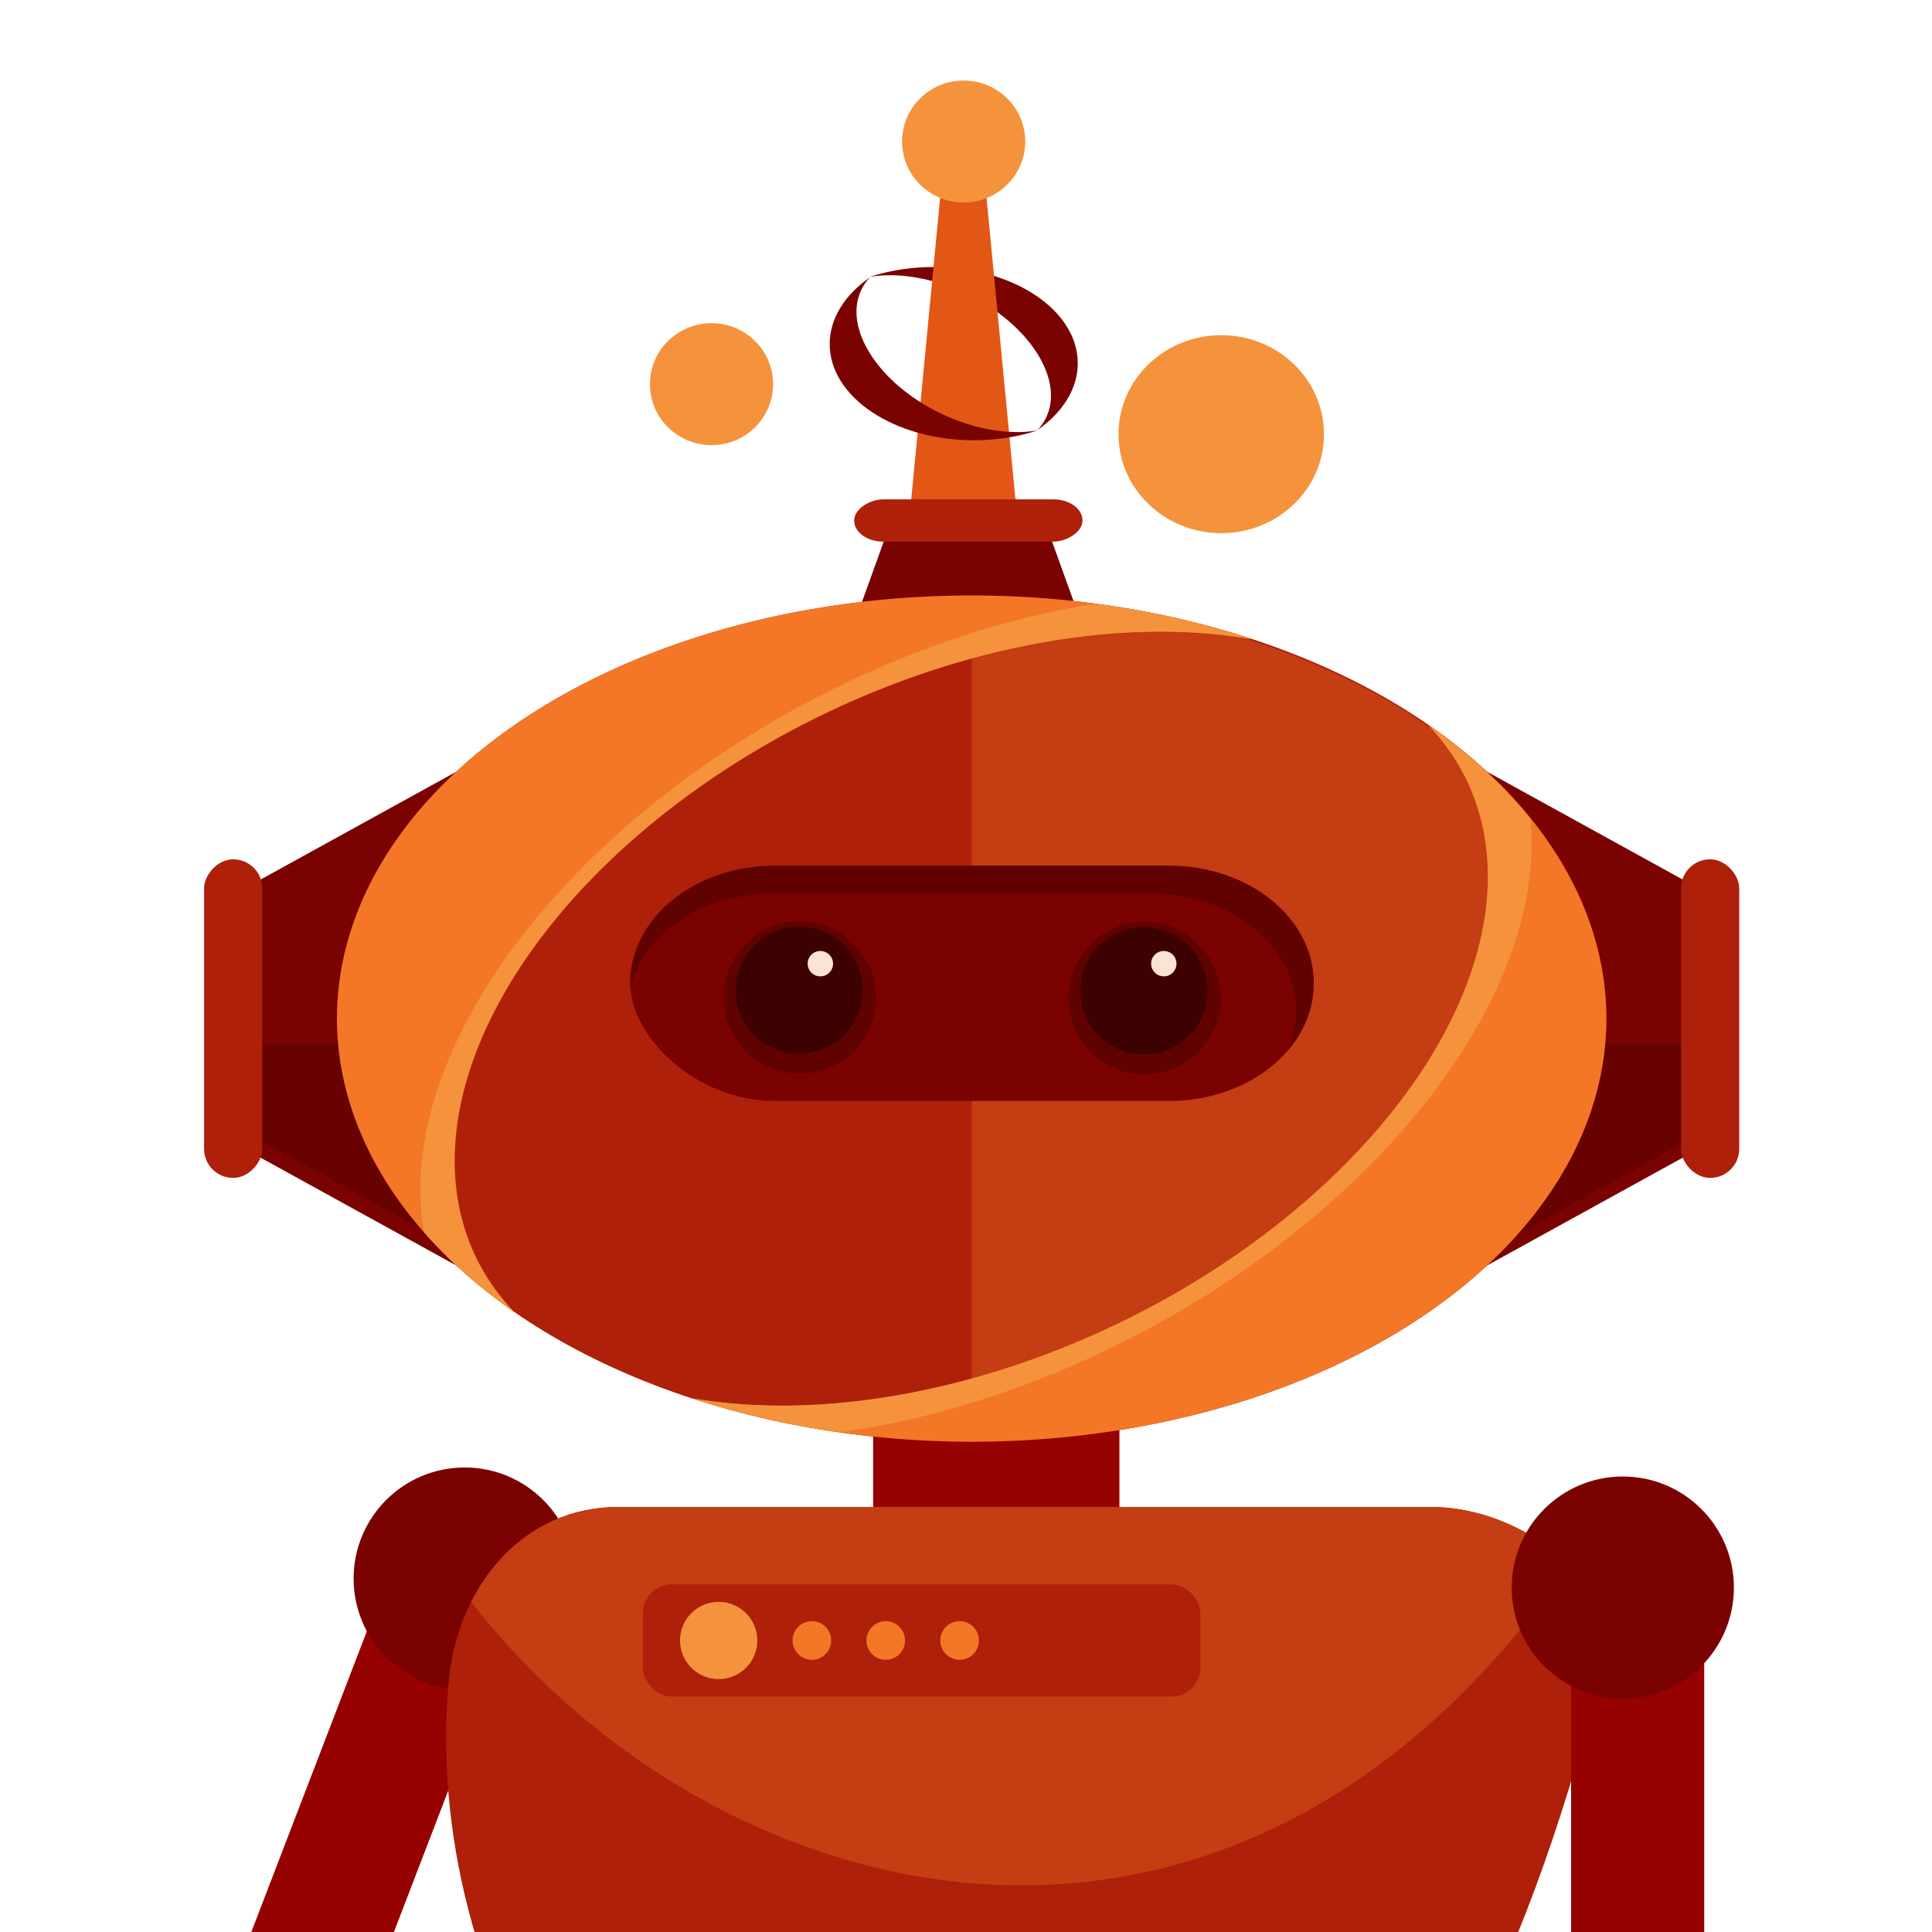 <?xml version="1.0" encoding="UTF-8" standalone="no"?>
<!-- Created with Inkscape (http://www.inkscape.org/) -->

<svg
   width="200mm"
   height="200mm"
   viewBox="0 0 200 200"
   version="1.1"
   id="svg5"
   sodipodi:docname="jupyter_robot.svg"
   inkscape:version="1.2.2 (b0a8486541, 2022-12-01)"
   xmlns:inkscape="http://www.inkscape.org/namespaces/inkscape"
   xmlns:sodipodi="http://sodipodi.sourceforge.net/DTD/sodipodi-0.dtd"
   xmlns="http://www.w3.org/2000/svg"
   xmlns:svg="http://www.w3.org/2000/svg">
  <sodipodi:namedview
     id="namedview7"
     pagecolor="#505050"
     bordercolor="#ffffff"
     borderopacity="1"
     inkscape:showpageshadow="0"
     inkscape:pageopacity="0"
     inkscape:pagecheckerboard="1"
     inkscape:deskcolor="#505050"
     inkscape:document-units="mm"
     showgrid="false"
     inkscape:zoom="0.96893638"
     inkscape:cx="356.06053"
     inkscape:cy="371.54142"
     inkscape:window-width="2822"
     inkscape:window-height="1718"
     inkscape:window-x="58"
     inkscape:window-y="48"
     inkscape:window-maximized="1"
     inkscape:current-layer="layer1" />
  <defs
     id="defs2">
    <inkscape:perspective
       sodipodi:type="inkscape:persp3d"
       inkscape:vp_x="0 : 100 : 1"
       inkscape:vp_y="0 : 1000 : 0"
       inkscape:vp_z="200 : 100 : 1"
       inkscape:persp3d-origin="100 : 66.666667 : 1"
       id="perspective3" />
  </defs>
  <g
     inkscape:label="Layer 1"
     inkscape:groupmode="layer"
     id="layer1">
    <g
       id="g2474"
       transform="matrix(0.876,0,0,0.876,15.139,35.211)"
       style="stroke-width:1.142">
      <path
         id="path1490"
         style="fill:#7a0200;stroke-width:5.711"
         d="m 158.259,50.901 c 0.504,20.735 0,37.543 0,58.552 l 27.141,-14.952 0.196,0.108 V 94.392 65.961 65.745 l -0.196,0.108 z"
         sodipodi:nodetypes="ccccccccc" />
      <path
         id="path1490-2"
         style="fill:#7a0200;stroke-width:5.711"
         d="m 36.823,50.901 c -0.504,20.735 0,37.543 0,58.552 L 9.682,94.5 9.486,94.608 V 94.392 65.961 65.745 l 0.196,0.108 z"
         sodipodi:nodetypes="ccccccccc" />
      <g
         id="g2474-3"
         transform="translate(0.297,-1.875)"
         style="fill:#670200;fill-opacity:1;stroke-width:1.142">
        <path
           id="path1490-5"
           style="fill:#670200;fill-opacity:1;stroke-width:5.711"
           d="m 158.409,85.063 c -0.065,7.798 -0.15,15.734 -0.15,24.389 l 27.142,-14.953 0.196,0.108 v -0.215 -9.329 z" />
        <path
           id="path1490-2-6"
           style="fill:#670200;fill-opacity:1;stroke-width:5.711"
           d="m 9.486,85.063 v 9.329 0.215 L 9.682,94.5 36.824,109.452 c 0,-8.67 -0.082,-16.579 -0.148,-24.389 z" />
      </g>
      <rect
         style="fill:#ae200a;fill-opacity:1;stroke:none;stroke-width:5.711;stroke-dasharray:none;stroke-opacity:1"
         id="rect2036"
         width="6.877"
         height="37.646"
         x="181.37"
         y="61.354"
         rx="9.137"
         ry="3.426" />
      <rect
         style="fill:#ae200a;fill-opacity:1;stroke:none;stroke-width:5.711;stroke-dasharray:none;stroke-opacity:1"
         id="rect2036-6"
         width="6.877"
         height="37.646"
         x="-13.712"
         y="61.354"
         rx="9.137"
         ry="3.426"
         transform="scale(-1,1)" />
    </g>
    <path
       id="path234-3-7-5-2"
       style="fill:#7a0200;fill-opacity:1;stroke:none;stroke-width:1.323;stroke-opacity:1"
       d="m 96.621,27.644 c 8.256,-4e-6 14.949,4.462 14.949,9.966 -0.002,2.57 -1.493,5.04 -4.162,6.894 0.365,-0.384 0.661,-0.81 0.885,-1.273 1.91,-3.967 -1.767,-9.7 -8.213,-12.805 -3.41,-1.64 -7.089,-2.281 -10.073,-1.754 2.057,-0.677 4.32,-1.029 6.613,-1.029 z"
       sodipodi:nodetypes="ccccccc" />
    <path
       id="path2010"
       style="fill:#e35716;fill-opacity:1;stroke-width:5"
       d="m 98.047,12.894 h 3.355 l 6.709,70.043 H 91.338 Z"
       sodipodi:nodetypes="ccccc" />
    <path
       id="path1490-6"
       style="fill:#7a0200;stroke-width:5"
       d="m 83.425,78.418 c 11.879,-0.442 21.509,0 33.545,0 l -8.566,-23.763 0.062,-0.171 h -0.124 -16.289 -0.124 l 0.062,0.171 z"
       sodipodi:nodetypes="ccccccccc" />
    <rect
       style="fill:#960200;fill-opacity:1;stroke:none;stroke-width:1.323;stroke-opacity:1"
       id="rect359"
       width="25.496"
       height="30.023"
       x="90.387"
       y="131.998" />
    <rect
       style="fill:#960200;fill-opacity:1;stroke:none;stroke-width:1.323;stroke-opacity:1"
       id="rect359-7-9"
       width="13.781"
       height="48.176"
       x="96.008"
       y="137.504"
       transform="rotate(21.015)" />
    <ellipse
       style="fill:none;fill-opacity:1;stroke:none;stroke-width:1.323;stroke-opacity:1"
       id="path234-3-3"
       cx="-28.582"
       cy="93.917"
       rx="74.668"
       ry="49.339" />
    <circle
       style="fill:#7a0200;fill-opacity:1;stroke-width:1.323"
       id="path1825"
       cx="48.105"
       cy="163.413"
       r="11.5" />
    <g
       id="g1165"
       transform="matrix(0.876,0,0,0.876,245.755,213.929)"
       style="stroke-width:1.142">
      <path
         id="rect1024"
         style="fill:#ae200a;stroke-width:1.511"
         d="m -207.46,-66.129 h 96.023 c 11.08,0 23.327,9.431 20,20 -37.39,148.487 -143.284,74.374 -136.023,0 1.277,-11.006 8.92,-20 20,-20 z"
         sodipodi:nodetypes="ssccs" />
      <path
         id="rect1024-2"
         style="fill:#c53d13;fill-opacity:1;stroke-width:1.511"
         d="m -207.46,-66.129 c -7.91,0 -14.066,4.584 -17.407,11.211 28.95,37.228 89.76,53.194 129.71,-4.317 -4.03,-4.165 -10.322,-6.895 -16.28,-6.895 z" />
    </g>
    <rect
       style="fill:#960200;fill-opacity:1;stroke:none;stroke-width:1.323;stroke-opacity:1"
       id="rect359-7"
       width="13.781"
       height="30.023"
       x="162.639"
       y="170.351" />
    <circle
       style="fill:#7a0200;fill-opacity:1;stroke-width:1.323"
       id="path1825-2"
       cx="167.992"
       cy="164.347"
       r="11.5" />
    <g
       id="g2414"
       transform="matrix(0.876,0,0,0.876,14.867,34.579)"
       style="stroke-width:1.142">
      <ellipse
         style="fill:#ae200a;fill-opacity:1;stroke:none;stroke-width:1.511;stroke-opacity:1"
         id="path234-3"
         cx="97.851"
         cy="80.898"
         rx="75"
         ry="50" />
      <path
         id="path234"
         style="fill:#c53d13;fill-opacity:1;stroke:none;stroke-width:1.511"
         d="m 97.851,31.119 v 99.559 a 75,49.779 0 0 0 75,-49.779 75,49.779 0 0 0 -75,-49.779 z" />
      <path
         id="path234-3-7"
         style="fill:#f37726;fill-opacity:1;stroke:none;stroke-width:1.511;stroke-opacity:1"
         d="m 97.851,30.898 a 75,50 0 0 0 -75,50 75,50 0 0 0 20.879,34.589 40,65 64.286 0 1 -4.442,-6.387 40,65 64.286 0 1 41.207,-64.241 40,65 64.286 0 1 50.535,-8.798 75,50 0 0 0 -33.179,-5.163 z M 151.923,46.254 a 40,65 64.286 0 1 4.491,6.441 40,65 64.286 0 1 -41.207,64.242 40,65 64.286 0 1 -50.383,8.824 75,50 0 0 0 33.027,5.137 A 75,50 0 0 0 172.851,80.898 75,50 0 0 0 151.923,46.254 Z" />
    </g>
    <path
       id="path234-3-7-3"
       style="fill:#f5933d;fill-opacity:1;stroke:none;stroke-width:1.323;stroke-opacity:1"
       d="m 113.337,62.502 a 36.919,62.09 62.088 0 0 -29.597,10.116 36.919,62.09 62.088 0 0 -39.851,54.937 65.685,43.79 0 0 0 9.239,8.188 35.032,56.927 64.285 0 1 -3.89,-5.594 35.032,56.927 64.285 0 1 36.089,-56.262 35.032,56.927 64.285 0 1 44.259,-7.706 65.685,43.79 0 0 0 -16.248,-3.679 z m 34.546,12.606 a 35.032,56.927 64.285 0 1 3.933,5.642 35.032,56.927 64.285 0 1 -36.089,56.263 35.032,56.927 64.285 0 1 -44.125,7.728 65.685,43.79 0 0 0 15.306,3.522 36.919,62.09 62.088 0 0 31.397,-10.396 36.919,62.09 62.088 0 0 40.118,-53.082 65.685,43.79 0 0 0 -10.54,-9.676 z" />
    <path
       id="path234-3-7-5"
       style="fill:#7a0200;fill-opacity:1;stroke:none;stroke-width:1.323;stroke-opacity:1"
       d="m 90.061,28.707 c -0.369,0.387 -0.669,0.817 -0.895,1.284 -1.911,3.967 1.767,9.7 8.213,12.805 3.397,1.634 7.064,2.276 10.042,1.759 -2.048,0.672 -4.3,1.022 -6.583,1.024 -8.256,4e-6 -14.949,-4.462 -14.949,-9.966 3.68e-4,-2.575 1.495,-5.049 4.171,-6.905 z"
       sodipodi:nodetypes="ccccccc" />
    <g
       id="g2589"
       transform="matrix(-0.876,0,0,-0.876,-47.138,171.742)"
       style="stroke-width:1.142">
      <g
         id="g1409"
         transform="translate(170.971,37.547)">
        <rect
           style="fill:#7a0200;fill-opacity:1;stroke:none;stroke-width:5.711;stroke-dasharray:none;stroke-opacity:1"
           id="rect1366-1"
           width="80.779"
           height="27.772"
           x="-380.031"
           y="28.397"
           rx="17.132"
           ry="17.132" />
        <path
           id="rect1366-1-6"
           style="fill:#600200;fill-opacity:1;stroke:none;stroke-width:5.711;stroke-dasharray:none;stroke-opacity:1"
           d="m -316.384,56.211 c 9.491,0 17.133,-6.193 17.133,-13.886 0,-0.175 -0.009,-0.348 -0.017,-0.521 -1.582,6.35 -8.476,11.103 -16.79,11.103 h -44.758 c -9.491,0 -17.133,-6.193 -17.133,-13.886 0,-1.623 0.344,-3.177 0.969,-4.622 -1.923,2.245 -3.051,4.974 -3.051,7.926 0,7.693 7.641,13.886 17.133,13.886 z" />
      </g>
    </g>
    <g
       id="g2204"
       transform="matrix(0.876,0,0,0.876,-98.76,188.015)"
       style="stroke-width:1.142">
      <g
         id="g2285"
         style="fill:#5f0200;fill-opacity:1;stroke-width:1.142"
         transform="translate(6.812,-40.712)">
        <circle
           style="fill:#5f0200;fill-opacity:1;stroke:none;stroke-width:5.711;stroke-dasharray:none;stroke-opacity:1"
           id="path1654-9"
           cx="200.449"
           cy="-56.039"
           r="9" />
        <circle
           style="fill:#5f0200;fill-opacity:1;stroke:none;stroke-width:5.711;stroke-dasharray:none;stroke-opacity:1"
           id="path1654-3-3"
           cx="241.191"
           cy="-55.963"
           r="9" />
      </g>
      <g
         id="g2289"
         style="stroke-width:1.142">
        <circle
           style="fill:#3c0100;fill-opacity:1;stroke:none;stroke-width:5.711;stroke-dasharray:none;stroke-opacity:1"
           id="path1654"
           cx="207.183"
           cy="-97.607"
           r="7.5" />
        <circle
           style="fill:#3c0100;fill-opacity:1;stroke:none;stroke-width:5.711;stroke-dasharray:none;stroke-opacity:1"
           id="path1654-3"
           cx="247.924"
           cy="-97.531"
           r="7.5" />
      </g>
      <circle
         style="fill:#fce3d3;fill-opacity:1;stroke:none;stroke-width:5.711;stroke-dasharray:none;stroke-opacity:1"
         id="path1814"
         cx="250.27"
         cy="-100.749"
         r="1.5" />
      <circle
         style="fill:#fce3d3;fill-opacity:1;stroke:none;stroke-width:5.711;stroke-dasharray:none;stroke-opacity:1"
         id="path1816"
         cx="209.683"
         cy="-100.749"
         r="1.5" />
    </g>
    <ellipse
       style="fill:#f5933d;fill-opacity:1;stroke:none;stroke-width:5;stroke-dasharray:none;stroke-opacity:1"
       id="path1870"
       cx="73.658"
       cy="39.77"
       rx="6.376"
       ry="6.312" />
    <ellipse
       style="fill:#f5933d;fill-opacity:1;stroke:none;stroke-width:5;stroke-dasharray:none;stroke-opacity:1"
       id="path1870-6"
       cx="99.756"
       cy="14.65"
       rx="6.376"
       ry="6.312" />
    <ellipse
       style="fill:#f5933d;fill-opacity:1;stroke:none;stroke-width:5;stroke-dasharray:none;stroke-opacity:1"
       id="path1874"
       cx="126.422"
       cy="44.946"
       rx="10.636"
       ry="10.249" />
    <rect
       style="fill:#ae200a;fill-opacity:1;stroke:none;stroke-width:5;stroke-dasharray:none;stroke-opacity:1"
       id="rect2036-0"
       width="4.378"
       height="23.639"
       x="-56.07"
       y="88.421"
       rx="3"
       ry="3"
       transform="rotate(-90)" />
    <g
       id="g1707">
      <rect
         style="fill:#ae200a;fill-opacity:1;stroke-width:1.323"
         id="rect1463"
         width="57.721"
         height="11.61"
         x="66.544"
         y="164.018"
         rx="3"
         ry="3" />
      <circle
         style="fill:#f5933d;fill-opacity:1;stroke-width:1.323"
         id="path1519"
         cx="74.397"
         cy="169.822"
         r="4" />
      <circle
         style="fill:#f37726;fill-opacity:1;stroke-width:1.323"
         id="path1519-6"
         cx="84.044"
         cy="169.822"
         r="2" />
      <circle
         style="fill:#f37726;fill-opacity:1;stroke-width:1.323"
         id="path1519-6-1"
         cx="91.692"
         cy="169.822"
         r="2"
         inkscape:transform-center-x="15.863451"
         inkscape:transform-center-y="-5.9751614" />
      <circle
         style="fill:#f37726;fill-opacity:1;stroke-width:1.323"
         id="path1519-6-8"
         cx="99.339"
         cy="169.822"
         r="2" />
    </g>
  </g>
</svg>

